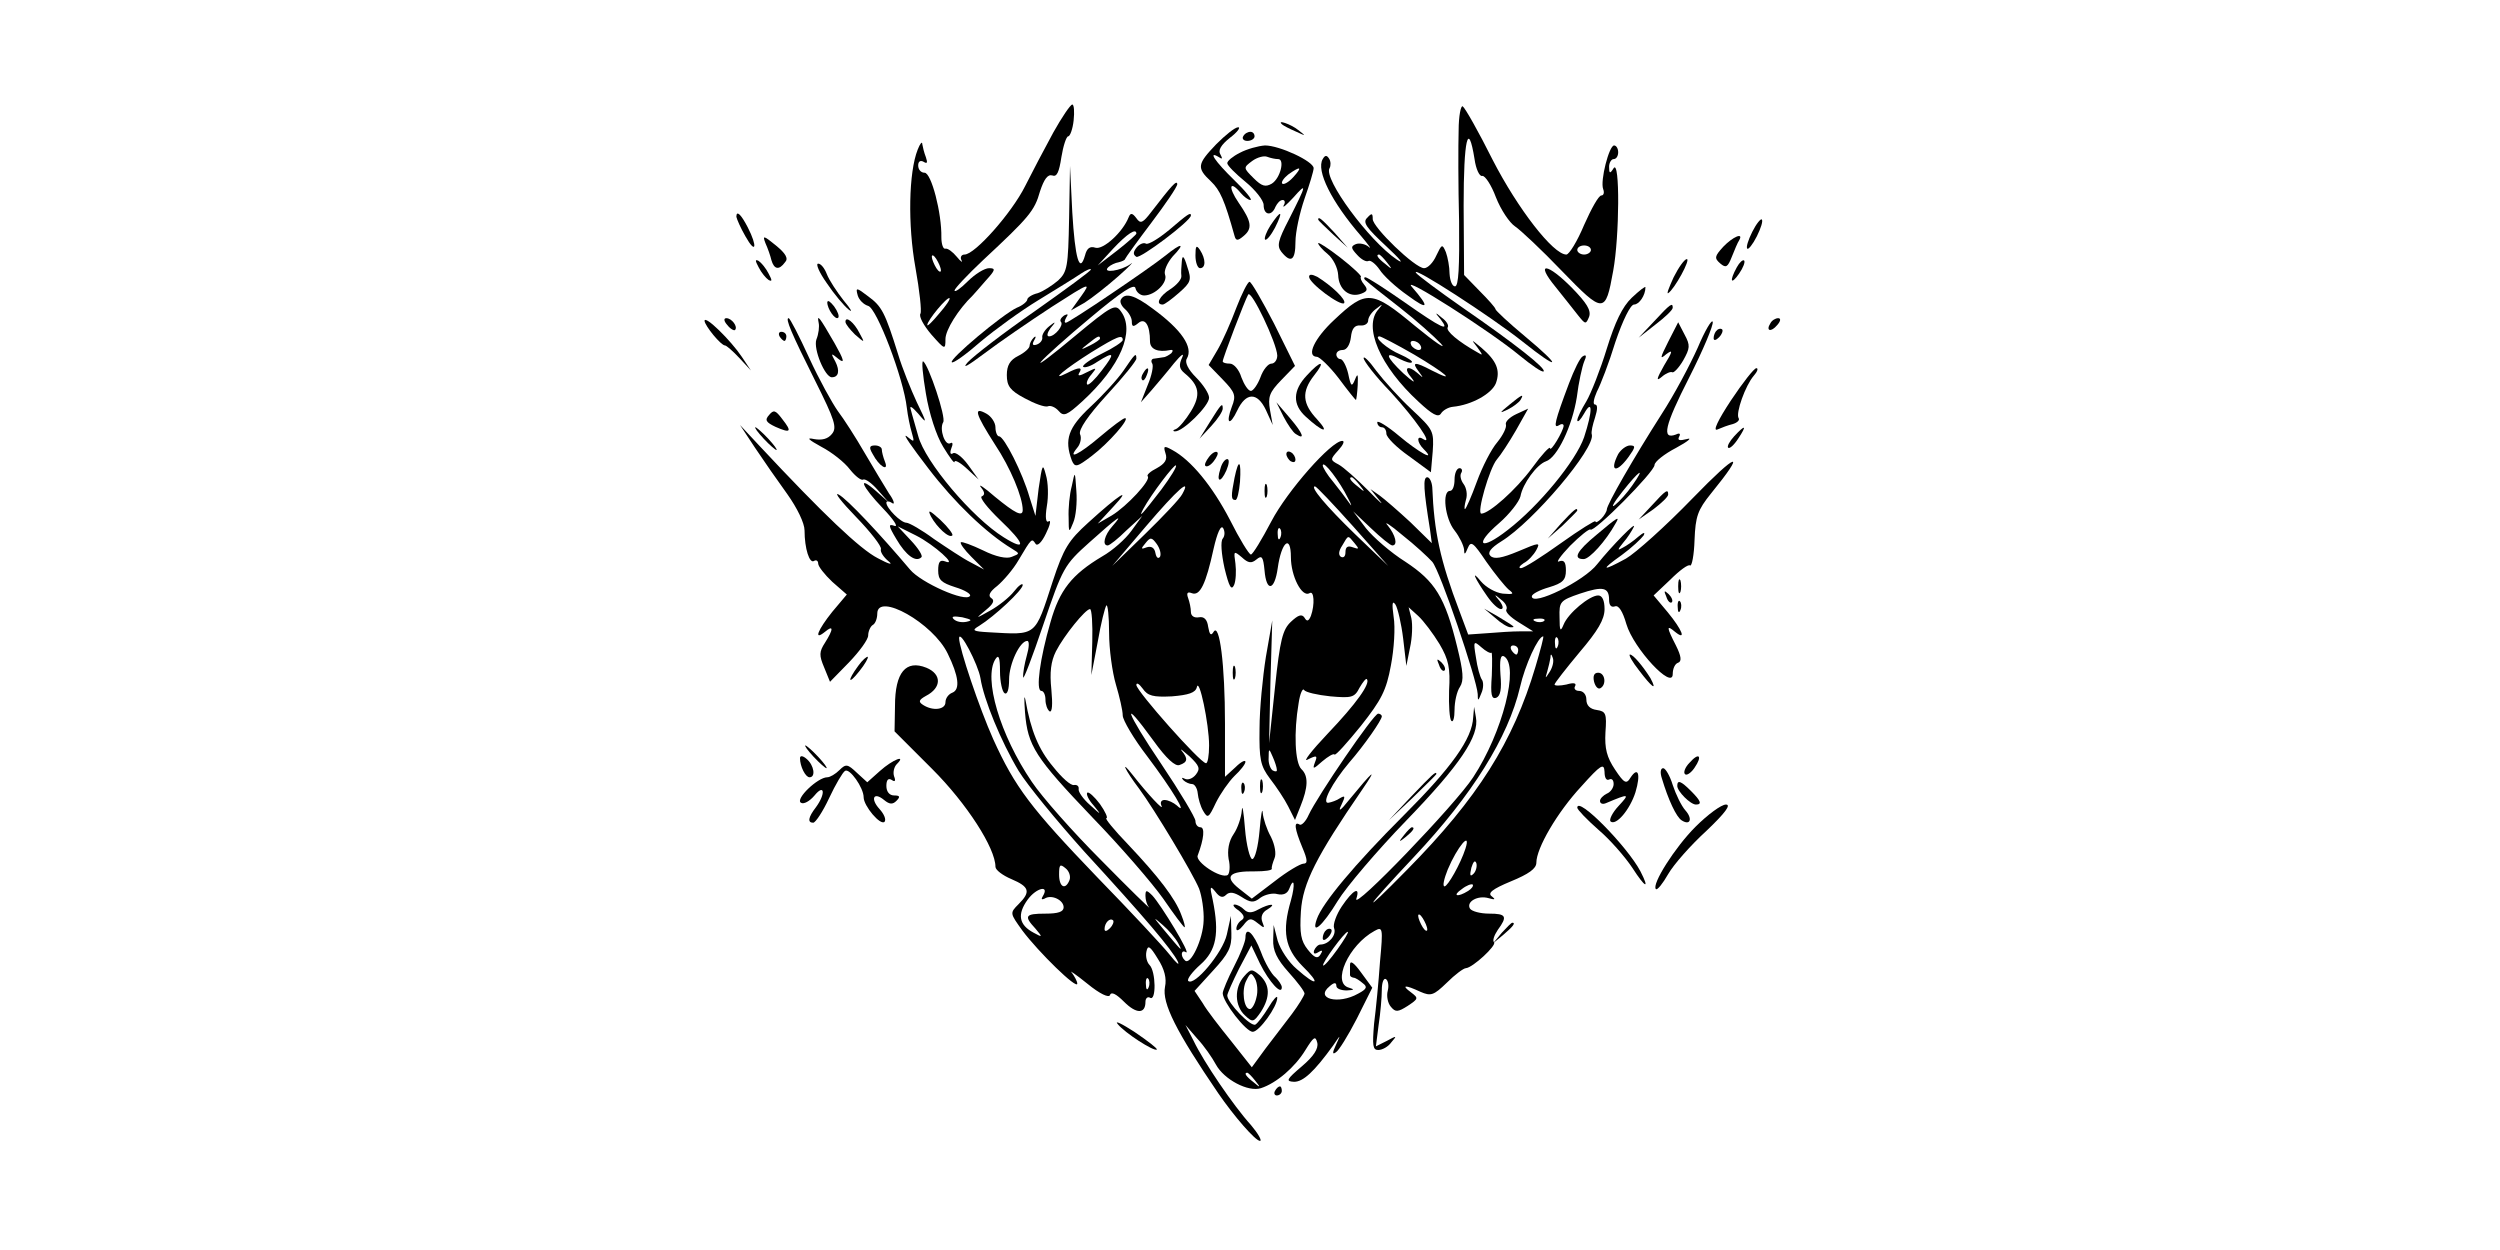 <?xml version="1.0" standalone="no"?>
<!DOCTYPE svg PUBLIC "-//W3C//DTD SVG 20010904//EN"
 "http://www.w3.org/TR/2001/REC-SVG-20010904/DTD/svg10.dtd">
<svg version="1.0" xmlns="http://www.w3.org/2000/svg"
 width="550pt" height="275pt" viewBox="0 0 550 275"
 preserveAspectRatio="xMidYMid meet">

<g transform="translate(0,275) scale(0.1,-0.1)"
fill="#000000" stroke="none">
<path d="M2317 2458 c-19 -35 -47 -88 -62 -118 -29 -58 -110 -150 -133 -150
-7 0 -10 -6 -7 -12 4 -7 -1 -4 -10 7 -9 11 -20 19 -25 18 -5 -2 -9 10 -9 25 1
53 -22 142 -37 142 -8 0 -14 7 -14 16 0 9 5 12 12 8 8 -5 9 -2 5 10 -4 10 -7
23 -8 29 0 7 -5 1 -10 -12 -20 -50 -22 -166 -5 -260 9 -50 14 -96 11 -101 -4
-6 7 -26 24 -46 30 -34 31 -34 31 -10 0 20 28 65 60 96 3 3 16 18 29 33 21 23
22 27 7 27 -10 0 -31 -13 -47 -29 -16 -16 -29 -25 -29 -20 0 4 28 34 62 66
102 95 114 109 126 152 9 27 17 38 27 35 10 -4 15 7 20 40 4 25 11 46 15 46 4
0 10 16 12 35 2 19 1 35 -3 35 -4 0 -23 -28 -42 -62z m-247 -303 c0 -5 -5 -3
-10 5 -5 8 -10 20 -10 25 0 6 5 3 10 -5 5 -8 10 -19 10 -25z m-4 -95 c-14 -17
-26 -29 -26 -25 0 10 44 63 49 59 2 -2 -8 -17 -23 -34z"/>
<path d="M3209 2463 c-1 -32 -1 -122 1 -200 1 -100 -1 -143 -9 -143 -6 0 -11
12 -12 28 0 15 -4 36 -8 47 -8 19 -9 18 -21 -7 -7 -16 -19 -28 -27 -28 -20 0
-113 90 -113 108 0 13 -2 14 -12 3 -11 -10 -2 -22 42 -63 30 -28 41 -41 23
-29 -61 41 -162 178 -148 201 3 5 3 15 -1 21 -5 8 -9 8 -14 -1 -15 -25 19 -94
85 -170 16 -19 24 -30 16 -23 -7 6 -20 9 -28 6 -12 -5 -11 -9 3 -24 9 -10 20
-16 25 -13 4 2 15 -6 24 -19 8 -13 36 -39 62 -57 46 -34 49 -27 9 19 -26 29
172 -97 237 -151 27 -22 50 -38 53 -35 6 6 -62 60 -178 140 -53 37 -100 72
-103 77 -10 17 166 -97 234 -151 84 -67 89 -58 6 11 -36 30 -65 57 -65 60 0 3
-16 21 -35 40 l-34 35 -1 153 c0 146 10 189 24 102 3 -22 11 -39 17 -37 6 1
20 -20 30 -47 11 -28 30 -56 42 -64 12 -8 59 -52 103 -98 92 -95 96 -95 113 0
14 76 15 247 1 226 -8 -13 -10 -12 -10 3 0 9 5 17 10 17 6 0 10 7 10 15 0 8
-4 15 -9 15 -11 0 -31 -78 -24 -96 3 -8 1 -14 -4 -14 -6 0 -22 -29 -38 -65
-15 -36 -33 -65 -39 -65 -29 0 -107 101 -162 208 -31 62 -61 115 -66 118 -4 3
-9 -21 -9 -53z m291 -263 c0 -5 -7 -10 -15 -10 -8 0 -15 5 -15 10 0 6 7 10 15
10 8 0 15 -4 15 -10z m-449 -27 c13 -16 12 -17 -3 -4 -17 13 -22 21 -14 21 2
0 10 -8 17 -17z"/>
<path d="M2821 2476 c2 -2 15 -9 29 -15 24 -11 24 -11 6 3 -16 13 -49 24 -35
12z"/>
<path d="M2676 2433 c-42 -44 -44 -52 -12 -82 20 -19 30 -41 52 -120 3 -11 7
-11 19 -1 21 17 19 32 -10 74 -24 35 -20 51 5 21 7 -8 16 -15 21 -15 5 0 -11
20 -36 44 -42 41 -59 66 -33 50 7 -5 8 -3 3 6 -6 9 1 21 21 37 16 12 24 23 18
23 -7 0 -28 -17 -48 -37z"/>
<path d="M2735 2450 c-3 -5 1 -10 9 -10 9 0 16 5 16 10 0 6 -4 10 -9 10 -6 0
-13 -4 -16 -10z"/>
<path d="M2728 2414 c-16 -8 -28 -18 -28 -23 0 -5 18 -23 40 -41 22 -18 40
-41 40 -51 0 -23 18 -25 26 -4 4 8 10 15 16 15 5 0 6 -6 2 -12 -3 -7 6 1 21
17 31 35 30 30 -9 -47 -25 -48 -27 -59 -17 -72 21 -26 31 -19 31 22 0 21 9 63
20 95 11 31 20 61 20 67 0 15 -75 50 -107 50 -15 -1 -40 -8 -55 -16z m84 -14
c15 0 5 -42 -14 -54 -14 -8 -22 -6 -40 12 -23 23 -23 23 -3 38 11 8 26 12 33
9 8 -3 18 -5 24 -5z m33 -40 c-10 -11 -21 -17 -24 -14 -3 3 3 12 13 20 28 20
32 17 11 -6z"/>
<path d="M2352 2269 c-2 -106 -4 -117 -24 -136 -13 -11 -33 -24 -45 -28 -13
-3 -23 -10 -23 -14 0 -4 -10 -13 -23 -18 -32 -15 -150 -114 -143 -120 3 -3 31
17 63 45 32 27 90 69 128 92 39 24 80 49 93 58 12 8 22 12 22 9 0 -3 -56 -44
-124 -92 -68 -47 -134 -98 -147 -112 -14 -16 0 -8 36 19 33 25 100 71 149 103
84 54 87 55 65 24 l-23 -32 30 17 c16 10 49 36 74 58 25 22 37 35 27 27 -21
-15 -63 -21 -49 -7 5 5 16 10 23 11 8 2 14 5 14 7 1 3 27 39 58 80 31 41 57
79 57 85 -1 10 -13 -4 -57 -61 -19 -25 -24 -27 -33 -14 -9 12 -13 12 -17 2
-13 -33 -56 -72 -73 -67 -12 4 -19 -1 -23 -17 -12 -42 -22 -6 -28 95 l-5 102
-2 -116z m148 -33 c0 -2 -19 -19 -42 -37 l-43 -33 34 37 c31 33 51 46 51 33z"/>
<path d="M1620 2273 c1 -5 9 -24 20 -43 23 -41 27 -23 5 20 -15 29 -25 38 -25
23z"/>
<path d="M2572 2244 c-23 -19 -46 -33 -51 -30 -5 3 -14 -1 -20 -8 -8 -10 -9
-16 -1 -21 8 -5 120 79 120 91 0 8 -7 3 -48 -32z"/>
<path d="M2795 2254 c-9 -14 -14 -28 -12 -31 3 -3 13 9 22 26 19 38 14 41 -10
5z"/>
<path d="M2900 2267 c0 -2 15 -16 33 -33 l32 -29 -29 33 c-28 30 -36 37 -36
29z"/>
<path d="M3855 2240 c-9 -18 -14 -34 -11 -37 2 -3 12 9 21 27 9 18 14 34 11
37 -2 3 -12 -9 -21 -27z"/>
<path d="M1684 2215 c5 -11 11 -28 13 -37 6 -21 17 -23 30 -5 8 8 2 19 -20 37
-27 22 -30 23 -23 5z"/>
<path d="M3791 2207 c-19 -21 -20 -25 -6 -37 12 -10 16 -8 25 15 6 15 13 32
16 36 11 19 -14 8 -35 -14z"/>
<path d="M2900 2215 c0 -4 10 -15 21 -24 12 -10 22 -30 23 -46 1 -32 25 -51
51 -41 13 5 15 9 6 20 -6 7 -9 15 -7 17 2 2 -18 21 -45 42 -27 21 -49 35 -49
32z"/>
<path d="M2563 2187 c-36 -29 -211 -147 -218 -147 -4 0 -3 5 1 12 5 7 3 8 -5
4 -7 -5 -10 -11 -7 -14 7 -7 -13 -32 -26 -32 -6 0 -4 8 3 18 13 15 12 16 -3 4
-10 -8 -16 -19 -15 -24 1 -6 -4 -13 -12 -16 -9 -3 -11 0 -6 9 5 8 4 11 -1 6
-5 -5 -9 -13 -9 -18 0 -5 -11 -15 -25 -22 -18 -9 -25 -21 -25 -42 0 -24 7 -34
39 -51 22 -12 44 -20 51 -18 6 3 17 -2 24 -10 11 -13 18 -10 52 21 84 77 117
155 85 198 -12 17 -19 14 -102 -55 -49 -41 -82 -66 -74 -56 8 10 57 54 110 98
68 57 96 75 98 64 2 -9 11 -16 19 -16 24 0 53 29 46 46 -3 8 5 26 17 40 29 30
20 31 -17 1z m-143 -182 c0 -2 -10 -9 -22 -15 -22 -11 -22 -10 -4 4 21 17 26
19 26 11z m50 -3 c0 -4 -21 -18 -46 -30 -26 -13 -44 -26 -41 -29 4 -3 18 2 31
11 38 24 40 20 10 -19 -15 -20 -29 -33 -32 -31 -3 3 1 13 9 22 13 16 12 16
-10 5 -15 -8 -21 -9 -17 -2 9 14 0 14 -27 0 -40 -20 -3 10 54 46 57 35 69 40
69 27z"/>
<path d="M2630 2188 c0 -16 5 -28 10 -28 13 0 13 20 0 40 -8 12 -10 9 -10 -12z"/>
<path d="M2600 2175 c-1 -11 -2 -25 -1 -32 1 -7 -10 -20 -24 -29 -24 -15 -34
-34 -17 -34 4 0 20 12 36 26 26 23 28 28 18 57 -7 24 -11 27 -12 12z"/>
<path d="M1669 2162 c6 -12 16 -24 22 -28 8 -4 8 -1 0 14 -6 12 -16 24 -22 28
-8 4 -8 1 0 -14z"/>
<path d="M3682 2140 c-10 -22 -16 -37 -12 -35 14 9 50 75 41 75 -5 0 -18 -18
-29 -40z"/>
<path d="M3821 2162 c-17 -31 -13 -40 5 -14 9 13 14 26 11 29 -3 2 -10 -4 -16
-15z"/>
<path d="M1819 2127 c16 -24 38 -50 48 -58 10 -8 5 1 -11 20 -15 19 -32 45
-37 58 -5 13 -13 23 -19 23 -6 0 2 -19 19 -43z"/>
<path d="M3422 2119 c18 -23 41 -51 50 -63 16 -20 17 -20 24 -3 5 14 -5 30
-37 63 -55 56 -83 59 -37 3z"/>
<path d="M2880 2141 c0 -14 69 -65 77 -58 6 7 -28 39 -59 58 -12 6 -18 6 -18
0z"/>
<path d="M3006 2132 c5 -5 38 -31 74 -59 36 -28 76 -64 90 -79 14 -15 -12 2
-57 39 -95 79 -107 80 -178 13 -43 -40 -62 -80 -38 -81 6 0 28 -21 48 -47 20
-27 37 -48 38 -48 1 0 3 15 4 33 1 24 0 27 -6 12 -7 -17 -9 -16 -15 13 -4 17
-12 32 -17 32 -5 0 -9 5 -9 10 0 6 6 10 14 10 9 0 16 12 18 28 2 19 8 27 21
26 9 -1 17 4 17 11 0 7 8 19 18 26 14 11 15 11 5 -1 -35 -38 3 -126 88 -204
30 -28 43 -35 49 -26 4 7 16 14 26 15 42 4 86 29 95 52 10 28 2 49 -32 78 -23
19 -23 19 -9 1 13 -18 13 -19 0 -11 -41 23 -70 47 -65 55 3 4 -3 14 -13 21
-15 13 -16 12 -3 -3 23 -30 2 -20 -79 37 -43 30 -82 55 -86 55 -4 0 -4 -4 2
-8z m105 -162 c69 -41 96 -64 39 -35 -38 20 -45 19 -29 -2 11 -15 11 -16 -1
-5 -24 21 -34 13 -14 -10 10 -13 2 -8 -19 11 -39 37 -42 50 -7 31 12 -6 24
-10 26 -7 3 2 -9 10 -25 17 -29 12 -61 40 -46 40 3 0 38 -18 76 -40z m14 20
c3 -5 2 -10 -4 -10 -5 0 -13 5 -16 10 -3 6 -2 10 4 10 5 0 13 -4 16 -10z"/>
<path d="M2720 2073 c-12 -32 -30 -73 -41 -92 l-20 -34 31 -32 c27 -28 30 -35
20 -60 -14 -37 -5 -44 12 -8 19 40 44 41 63 1 l15 -33 -6 33 c-5 29 -1 39 24
65 l31 32 -46 93 c-26 50 -50 92 -54 92 -4 0 -17 -26 -29 -57z m90 -105 c0
-10 -6 -18 -13 -18 -7 0 -18 -13 -24 -30 -6 -16 -16 -30 -21 -30 -6 0 -15 14
-21 30 -5 17 -17 30 -25 30 -9 0 -16 2 -16 5 0 7 49 135 56 147 7 11 63 -107
64 -134z"/>
<path d="M1887 2100 c3 -10 13 -20 23 -23 19 -5 78 -160 85 -224 2 -17 7 -42
11 -55 6 -21 6 -22 -11 -8 -11 8 11 -23 47 -70 58 -76 128 -143 184 -177 18
-11 18 -11 0 -18 -11 -5 -35 0 -63 14 -25 12 -47 20 -49 18 -3 -2 8 -17 23
-32 l28 -28 -30 16 c-16 8 -52 32 -80 51 -27 20 -55 36 -61 36 -12 0 -44 32
-44 44 0 4 6 4 13 -1 6 -4 4 6 -7 21 -10 16 -34 56 -54 90 -19 33 -46 75 -59
92 -12 17 -41 69 -63 117 -22 48 -42 87 -45 87 -8 0 6 -33 58 -137 44 -88 49
-104 37 -118 -9 -11 -22 -14 -39 -11 -18 4 -13 -1 16 -17 23 -12 51 -34 63
-50 12 -15 25 -25 29 -22 5 2 19 -8 32 -23 l24 -27 -27 24 c-43 38 -33 12 15
-38 23 -24 34 -41 25 -38 -14 5 -14 1 4 -29 21 -36 43 -52 55 -40 4 3 -7 20
-23 37 l-29 31 40 -20 c40 -20 94 -69 64 -57 -11 4 -15 -1 -15 -20 0 -21 7
-27 38 -37 20 -6 35 -15 32 -19 -9 -15 -108 29 -132 58 -65 77 -139 156 -157
165 -11 6 6 -16 38 -49 32 -33 57 -65 55 -71 -2 -6 6 -18 17 -27 11 -9 0 -6
-24 7 -39 20 -119 96 -261 248 l-42 45 33 -50 c18 -27 50 -73 71 -102 22 -31
38 -64 38 -80 0 -40 11 -74 21 -67 5 3 9 0 9 -6 0 -6 14 -24 31 -40 l32 -28
-32 -38 c-32 -40 -42 -65 -16 -44 19 16 19 6 0 -24 -13 -20 -13 -28 -2 -54
l13 -32 42 43 c23 24 42 50 42 59 0 9 5 20 10 23 6 3 10 15 10 25 0 48 123
-21 155 -88 24 -49 28 -79 10 -86 -8 -3 -15 -12 -15 -21 0 -16 -27 -20 -49 -6
-11 7 -10 11 6 20 35 18 35 48 1 62 -45 18 -69 -10 -69 -84 l-1 -56 83 -83
c76 -76 139 -174 139 -215 0 -7 16 -19 35 -27 40 -17 43 -28 16 -55 -20 -20
-19 -20 8 -58 36 -48 121 -131 121 -117 0 5 -6 16 -12 24 -7 7 8 -3 34 -24 28
-23 48 -32 50 -25 3 8 14 2 31 -15 27 -27 47 -27 47 0 0 8 5 12 10 9 14 -9 13
58 -1 72 -6 6 -9 19 -7 29 3 16 8 13 25 -15 15 -23 20 -44 16 -62 -7 -36 25
-99 117 -234 35 -51 82 -105 92 -105 5 0 -4 16 -20 35 -39 43 -104 139 -126
185 l-18 35 26 -30 c15 -16 33 -42 41 -57 18 -33 71 -61 99 -52 34 11 75 46
98 84 18 29 22 32 26 16 3 -13 -8 -30 -34 -52 -34 -29 -36 -33 -17 -34 20 0
44 22 86 80 17 25 17 25 6 1 -8 -17 -8 -22 0 -16 6 3 27 37 46 74 l34 68 -25
34 c-16 22 -24 27 -24 16 0 -9 0 -19 0 -22 0 -3 3 -5 8 -6 4 0 13 -6 20 -12
11 -8 9 -13 -10 -23 -44 -25 -96 -11 -63 16 10 9 15 9 15 1 0 -6 10 -10 23
-10 16 1 18 2 5 6 -39 10 -1 94 56 125 18 10 19 7 12 -68 -3 -44 -9 -105 -13
-136 -4 -48 -3 -58 9 -58 9 0 22 7 29 17 13 15 12 15 -10 3 l-24 -12 6 47 c4
26 7 61 7 77 0 16 4 27 9 24 5 -3 7 -15 4 -26 -3 -11 0 -27 7 -35 10 -12 15
-12 37 2 24 16 24 17 7 30 -22 16 -13 17 21 1 23 -10 29 -8 58 20 18 18 37 32
42 32 15 1 68 50 62 57 -4 3 0 15 8 27 22 30 19 36 -19 36 -19 0 -38 5 -42 11
-9 15 17 30 41 23 14 -4 16 -3 7 4 -10 7 1 16 42 33 39 16 56 28 56 41 0 32
46 111 99 168 43 48 50 52 51 32 0 -13 4 -20 10 -17 6 3 10 -1 10 -10 0 -8 -7
-18 -15 -21 -8 -4 -15 -11 -15 -16 0 -6 6 -8 13 -5 52 22 53 21 28 -6 -14 -15
-21 -30 -18 -34 12 -11 43 26 55 64 12 40 6 58 -11 32 -9 -15 -14 -12 -34 18
-18 27 -23 46 -21 82 3 41 1 46 -19 49 -15 2 -23 10 -23 23 0 11 -7 19 -16 19
-8 0 -12 5 -9 10 4 7 -2 9 -19 4 -14 -3 -26 -3 -26 0 0 3 25 35 55 71 40 47
55 72 55 95 0 19 -5 30 -14 30 -19 0 -66 -39 -76 -64 -7 -17 -9 -15 -9 16 -1
34 1 37 45 52 51 17 64 14 64 -14 0 -12 5 -17 13 -14 8 3 17 -11 25 -39 16
-54 102 -146 102 -110 0 12 5 23 12 25 8 3 7 14 -5 38 -21 41 -21 46 -2 30 26
-21 16 4 -16 43 l-31 37 37 35 c20 20 39 34 43 31 4 -3 9 23 10 56 2 52 7 66
36 102 79 97 60 93 -40 -10 -60 -62 -126 -121 -147 -133 -53 -29 -57 -26 -9 8
22 16 43 36 48 43 4 8 0 7 -12 -3 -10 -9 -26 -20 -34 -24 -12 -7 -12 -5 1 11
9 10 19 26 23 34 9 17 -48 -41 -80 -81 -28 -37 -144 -94 -144 -71 0 5 17 14
38 20 30 9 37 16 37 37 0 18 -4 24 -15 20 -8 -4 3 12 24 34 22 22 42 38 45 36
7 -8 141 127 141 142 0 7 21 24 48 38 26 14 36 23 23 19 -16 -4 -21 -3 -17 5
4 7 1 9 -7 5 -32 -12 -25 19 29 125 31 61 54 116 52 123 -2 6 -17 -19 -33 -57
-17 -38 -52 -104 -80 -147 -60 -94 -120 -198 -120 -209 0 -4 -6 -14 -12 -20
-7 -7 -13 -10 -13 -6 0 3 -34 -18 -76 -48 -42 -30 -81 -55 -88 -55 -6 0 -3 5
6 11 10 5 22 18 28 29 9 17 7 17 -40 -3 -36 -15 -53 -18 -61 -10 -7 7 0 17 24
32 70 43 207 205 199 235 -2 5 2 22 7 37 6 19 6 29 0 29 -5 0 -3 12 4 28 8 15
27 64 41 110 16 47 33 82 41 82 11 0 25 20 25 38 0 3 -13 -7 -30 -23 -21 -20
-37 -54 -55 -112 -14 -46 -35 -99 -45 -116 -11 -18 -20 -36 -20 -42 1 -5 7 1
15 15 19 34 19 6 0 -52 -18 -52 -99 -151 -168 -204 -60 -47 -76 -34 -19 15 23
20 44 47 47 59 5 28 36 70 56 77 25 8 58 78 68 141 4 33 12 68 16 78 6 13 5
17 -3 12 -6 -3 -19 -30 -30 -59 -32 -85 -35 -100 -23 -93 6 4 11 4 11 -1 -1
-12 -29 -59 -30 -49 0 5 -18 -14 -39 -43 -36 -49 -95 -101 -112 -101 -11 0 18
100 34 119 8 9 27 38 42 64 l27 48 -26 -12 c-15 -7 -25 -17 -23 -23 2 -6 -6
-23 -19 -39 -13 -15 -33 -54 -45 -87 -12 -33 -24 -60 -26 -60 -2 0 -1 9 2 20
4 12 1 27 -5 35 -6 8 -9 19 -5 25 3 5 1 10 -4 10 -6 0 -11 -11 -11 -25 0 -14
-4 -25 -10 -25 -18 0 -11 -61 10 -87 11 -14 20 -33 21 -42 0 -12 2 -12 8 3 7
17 12 13 41 -30 19 -27 41 -54 49 -61 13 -10 11 -11 -13 -9 -16 2 -37 14 -48
27 -23 28 -14 7 14 -33 11 -16 24 -28 30 -28 6 0 5 7 -3 18 -13 15 -12 16 3 3
10 -7 15 -17 12 -22 -3 -5 9 -17 27 -28 l32 -20 -29 0 c-16 0 -48 -2 -71 -4
l-43 -3 -19 51 c-43 113 -56 175 -60 273 -1 12 -6 22 -11 22 -10 0 -8 -28 6
-115 l4 -30 -47 46 c-27 25 -57 51 -68 59 l-20 14 20 -25 c11 -13 0 -4 -25 22
-25 25 -54 51 -65 57 -19 10 -19 11 -1 31 11 12 15 21 9 21 -24 0 -121 -110
-156 -177 -21 -40 -41 -73 -45 -73 -4 0 -25 34 -46 76 -39 75 -86 132 -127
154 -18 10 -20 9 -15 -7 5 -14 -1 -23 -19 -33 -14 -7 -23 -15 -20 -18 8 -8
-46 -66 -79 -86 l-31 -18 35 38 c42 45 12 26 -56 -36 -43 -39 -54 -56 -78
-129 -40 -123 -34 -118 -141 -112 -35 2 -38 4 -21 14 34 21 96 79 96 90 0 5
-9 -1 -19 -14 -10 -13 -34 -32 -52 -42 -34 -19 -34 -19 -10 1 16 13 20 21 12
26 -8 5 -4 14 13 27 13 11 35 36 47 57 29 49 29 48 37 36 4 -7 14 3 23 22 9
18 12 31 6 27 -6 -4 -8 8 -4 33 4 22 3 53 -2 69 -7 27 -8 24 -16 -30 l-7 -60
-13 41 c-15 53 -56 134 -67 134 -4 0 -8 9 -8 20 0 10 -9 24 -20 30 -29 16 -25
1 19 -68 34 -51 61 -116 61 -144 0 -16 -17 -7 -61 29 -24 21 -38 30 -31 21 9
-11 9 -17 2 -20 -6 -2 12 -25 40 -52 56 -53 59 -70 8 -38 -69 43 -173 166
-188 223 -6 22 -14 48 -16 57 -4 11 2 8 16 -8 20 -24 20 -22 -3 25 -13 28 -32
75 -41 105 -29 93 -36 106 -66 128 -26 20 -28 20 -23 2z m668 -427 c-41 -53
-52 -66 -40 -43 18 33 69 100 72 96 3 -2 -12 -26 -32 -53z m410 -18 c9 -16 10
-22 3 -11 -7 10 -23 31 -35 46 -13 15 -23 32 -23 36 1 13 38 -36 55 -71z m626
27 c-11 -16 -28 -35 -38 -43 -10 -8 -3 5 16 29 37 47 53 58 22 14z m-600 1
c13 -16 12 -17 -3 -4 -17 13 -22 21 -14 21 2 0 10 -8 17 -17z m-390 -20 c-5
-10 -42 -49 -82 -88 l-72 -70 74 87 c70 82 101 109 80 71z m375 -70 l78 -88
-73 70 c-64 62 -100 105 -88 105 3 0 40 -39 83 -87z m87 -43 c13 0 7 23 -10
44 -10 11 5 2 32 -21 28 -22 57 -49 66 -59 17 -19 98 -258 100 -291 0 -16 1
-16 8 2 5 11 5 25 1 30 -4 6 -10 27 -13 49 -6 36 -5 37 12 22 10 -9 20 -14 22
-12 2 2 2 -20 1 -50 -3 -42 -1 -53 10 -49 9 4 12 19 9 51 -2 32 0 44 8 40 34
-21 -3 -167 -68 -266 -38 -59 -267 -297 -257 -267 9 28 -7 20 -32 -17 -12 -18
-20 -40 -17 -48 6 -15 -12 -36 -30 -36 -5 0 -11 -6 -14 -13 -2 -7 1 -9 9 -4 9
6 11 4 5 -5 -6 -10 -13 -8 -28 11 -15 19 -18 35 -15 84 4 62 34 121 135 268
35 51 25 43 -30 -24 -18 -23 -24 -26 -16 -10 9 19 9 22 -3 15 -7 -5 -19 -9
-25 -10 -17 -3 8 44 45 88 34 39 72 94 72 102 0 3 -4 6 -8 6 -10 0 -134 -182
-153 -223 -6 -14 -16 -24 -20 -21 -13 8 -11 -9 6 -50 12 -28 12 -36 3 -36 -7
0 -36 -17 -64 -39 l-50 -38 -28 22 c-34 27 -22 39 36 38 20 0 37 2 36 6 -1 3
2 13 6 23 4 9 1 29 -8 47 -9 16 -17 40 -18 53 -1 13 -4 -5 -7 -40 -3 -34 -10
-62 -16 -62 -5 0 -13 30 -16 67 -3 38 -6 55 -7 40 -1 -15 -9 -39 -18 -52 -11
-16 -14 -36 -11 -55 4 -16 2 -32 -2 -35 -15 -9 -72 29 -66 43 14 37 16 62 6
62 -6 0 -11 6 -11 14 0 7 -34 64 -75 125 -79 117 -91 153 -17 51 28 -39 48
-57 57 -53 18 6 19 14 5 31 -5 7 2 1 17 -12 22 -21 24 -27 14 -40 -7 -9 -18
-13 -25 -9 -6 3 -7 2 -3 -3 5 -5 14 -9 20 -9 5 0 11 -9 12 -20 1 -11 6 -29 12
-39 10 -17 12 -16 28 18 10 20 28 46 41 59 13 12 24 26 24 31 0 5 -10 0 -22
-12 l-23 -21 0 117 c0 130 -12 223 -25 202 -6 -10 -9 -6 -12 11 -2 16 -9 23
-20 21 -11 -2 -18 3 -18 12 0 8 -3 22 -6 30 -4 11 -2 15 8 11 18 -7 31 20 48
98 8 35 16 53 21 45 4 -7 4 -17 -1 -23 -5 -6 -3 -33 4 -65 10 -41 15 -50 21
-37 4 9 5 31 3 47 -4 28 -4 29 14 14 14 -13 21 -14 32 -5 12 10 15 7 18 -24 4
-48 22 -45 29 5 8 58 29 76 29 24 0 -41 24 -89 41 -79 10 7 12 -25 3 -50 -5
-12 -9 -13 -14 -4 -6 9 -14 6 -30 -9 -18 -17 -24 -39 -35 -144 l-13 -123 3
135 4 135 -14 -80 c-7 -44 -14 -115 -14 -158 -1 -68 2 -82 23 -110 14 -18 32
-45 40 -61 l15 -30 12 30 c17 42 18 67 2 82 -14 14 -17 81 -6 145 3 21 9 34
12 29 3 -5 29 -11 58 -14 46 -4 53 -3 64 19 7 12 14 21 16 19 9 -9 -23 -54
-86 -120 -36 -38 -56 -64 -44 -57 20 10 22 9 16 -6 -6 -16 -4 -16 16 2 13 11
25 18 27 15 2 -3 28 26 58 63 45 57 56 78 66 133 7 36 10 84 6 107 -4 29 -3
37 4 27 5 -8 13 -42 17 -75 l7 -60 8 40 c5 22 6 51 3 65 l-6 24 21 -19 c12
-11 33 -39 47 -62 20 -34 24 -53 21 -102 -1 -33 1 -63 5 -67 4 -4 7 7 7 24 0
18 5 41 12 51 9 14 7 34 -6 87 -27 111 -49 145 -114 188 -32 20 -71 54 -87 74
l-28 37 39 -37 c22 -21 43 -38 47 -38z m-616 42 c-17 -19 -23 -42 -10 -42 4 0
23 15 41 33 l35 32 -24 -33 c-13 -18 -41 -43 -64 -56 -67 -40 -94 -74 -114
-145 -23 -79 -33 -151 -20 -151 5 0 9 -9 9 -19 0 -11 4 -22 9 -26 6 -3 7 16 4
48 -4 38 -1 62 10 84 18 35 65 93 75 93 4 0 6 -33 5 -72 l-2 -73 14 73 c7 41
16 76 19 80 3 3 6 -24 6 -60 0 -36 7 -87 15 -114 8 -27 15 -57 15 -68 0 -10
24 -51 54 -90 55 -73 91 -133 65 -108 -7 6 -19 12 -27 12 -7 0 -10 -5 -7 -12
8 -16 -31 26 -63 67 -29 37 -17 11 14 -30 34 -46 118 -186 132 -220 6 -16 11
-48 10 -70 -1 -41 -29 -100 -41 -88 -11 10 -8 25 2 18 13 -7 -55 105 -74 125
-13 13 -15 12 -15 -1 0 -8 3 -20 8 -25 4 -6 -44 41 -105 103 -62 62 -131 140
-153 173 -70 103 -107 228 -80 270 7 11 10 4 10 -27 0 -23 5 -45 10 -48 6 -4
10 8 10 30 0 35 24 85 40 85 5 0 4 -15 -1 -32 -5 -18 -9 -40 -8 -48 0 -8 20
44 44 115 43 126 46 132 102 182 59 53 79 68 50 35z m370 -24 c-3 -8 -6 -5 -6
6 -1 11 2 17 5 13 3 -3 4 -12 1 -19z m-265 -43 c-4 -5 -8 -2 -10 8 -2 12 -9
16 -19 13 -13 -5 -14 -4 -3 9 11 14 14 13 25 -2 7 -10 10 -22 7 -28z m428 30
c11 -13 10 -14 -4 -9 -11 4 -16 1 -16 -11 0 -9 -4 -13 -10 -10 -6 4 -5 13 3
25 14 24 12 23 27 5z m-854 -173 c-10 -2 -22 0 -28 6 -6 6 0 7 19 4 21 -5 23
-7 9 -10z m1271 2 c-3 -3 -12 -4 -19 -1 -8 3 -5 6 6 6 11 1 17 -2 13 -5z
m-1240 -126 c7 -46 45 -139 84 -204 19 -31 84 -110 144 -177 135 -147 193
-216 206 -242 5 -11 -3 -4 -18 15 -15 19 -87 96 -159 170 -146 152 -181 198
-229 304 -30 67 -75 200 -75 222 1 21 42 -58 47 -88z m1221 25 c-49 -165 -127
-289 -282 -446 -107 -109 -97 -91 15 28 128 136 207 263 233 373 11 49 40 112
51 112 2 0 -6 -30 -17 -67z m49 45 c-3 -8 -6 -5 -6 6 -1 11 2 17 5 13 3 -3 4
-12 1 -19z m-87 -8 c0 -5 -2 -10 -4 -10 -3 0 -8 5 -11 10 -3 6 -1 10 4 10 6 0
11 -4 11 -10z m70 -47 c-11 -17 -11 -17 -6 0 3 10 6 24 7 30 0 9 2 9 5 0 3 -7
0 -20 -6 -30z m-832 -55 c37 3 52 8 55 20 5 24 27 -81 27 -128 0 -22 -3 -40
-7 -39 -13 1 -153 159 -153 172 0 6 6 3 14 -8 11 -16 23 -19 64 -17z m231
-161 c1 -5 -3 -5 -9 -2 -5 3 -10 16 -9 28 0 21 1 21 9 2 5 -11 9 -24 9 -28z
m415 -174 c-11 -34 -39 -83 -46 -83 -5 0 -1 17 7 37 21 50 52 87 39 46z m18
-55 c-8 -8 -9 -4 -5 13 4 13 8 18 11 10 2 -7 -1 -18 -6 -23z m-889 -14 c-9
-23 -23 -16 -23 12 0 22 2 24 14 14 8 -6 12 -18 9 -26z m487 -45 c-20 -68 -13
-105 25 -144 42 -41 33 -47 -12 -7 -18 15 -36 43 -42 62 l-9 35 -1 -32 c-1
-24 8 -43 34 -72 19 -21 35 -42 35 -47 -1 -5 -13 -25 -28 -45 -15 -20 -41 -54
-58 -76 l-30 -41 -45 57 c-25 31 -54 68 -63 84 l-18 27 41 45 c34 37 41 51 40
82 l-1 38 -9 -41 c-9 -40 -72 -115 -85 -102 -3 4 9 20 27 36 35 31 42 68 27
142 -7 30 -6 33 6 18 9 -12 16 -14 23 -7 8 8 18 6 34 -4 20 -13 27 -14 42 -2
10 7 27 11 37 8 13 -3 22 1 26 11 11 29 14 11 4 -25z m390 21 c-24 -15 -36
-11 -14 4 10 8 21 12 24 10 2 -3 -2 -9 -10 -14z m-936 -12 c-4 -6 -2 -8 4 -5
15 10 42 -3 42 -19 0 -10 -12 -14 -40 -14 -45 0 -48 -5 -22 -33 16 -19 16 -20
-4 -9 -32 17 -37 40 -13 73 19 26 49 33 33 7z m846 -73 c0 -5 -5 -3 -10 5 -5
8 -10 20 -10 25 0 6 5 3 10 -5 5 -8 10 -19 10 -25z m-698 3 c-7 -7 -12 -8 -12
-2 0 14 12 26 19 19 2 -3 -1 -11 -7 -17z m150 -33 c11 -21 8 -18 -32 30 -24
29 -24 29 -2 10 13 -11 28 -29 34 -40z m350 -14 c-15 -21 -29 -37 -31 -35 -4
4 47 74 54 74 3 0 -8 -18 -23 -39z m-415 -83 c-3 -8 -6 -5 -6 6 -1 11 2 17 5
13 3 -3 4 -12 1 -19z m234 -205 c13 -16 12 -17 -3 -4 -17 13 -22 21 -14 21 2
0 10 -8 17 -17z"/>
<path d="M3166 1287 c3 -10 9 -15 12 -12 3 3 0 11 -7 18 -10 9 -11 8 -5 -6z"/>
<path d="M2712 1270 c0 -14 2 -19 5 -12 2 6 2 18 0 25 -3 6 -5 1 -5 -13z"/>
<path d="M3241 1172 c-2 -47 -47 -110 -154 -217 -107 -107 -178 -192 -190
-227 -13 -37 12 -16 46 40 19 31 87 111 151 177 118 122 161 186 153 227 l-4
23 -2 -23z"/>
<path d="M3105 998 l-50 -53 53 50 c28 27 52 51 52 52 0 8 -9 -1 -55 -49z"/>
<path d="M2772 1020 c0 -14 2 -19 5 -12 2 6 2 18 0 25 -3 6 -5 1 -5 -13z"/>
<path d="M2731 1014 c0 -11 3 -14 6 -6 3 7 2 16 -1 19 -3 4 -6 -2 -5 -13z"/>
<path d="M3089 913 c-13 -16 -12 -17 4 -4 16 13 21 21 13 21 -2 0 -10 -8 -17
-17z"/>
<path d="M2917 703 c-4 -3 -7 -11 -7 -17 0 -6 5 -5 12 2 6 6 9 14 7 17 -3 3
-9 2 -12 -2z"/>
<path d="M2255 1183 c6 -74 22 -99 148 -231 62 -64 132 -145 156 -179 24 -35
45 -63 47 -63 2 0 -1 12 -7 27 -13 36 -50 84 -118 156 -30 31 -51 57 -47 57 4
0 -2 14 -14 31 -12 16 -25 28 -28 25 -3 -3 3 -16 14 -28 18 -22 17 -22 -8 1
-15 13 -26 29 -25 35 1 6 -3 10 -10 9 -7 -2 -27 16 -46 40 -32 38 -49 79 -61
147 -3 14 -3 2 -1 -27z"/>
<path d="M2725 747 c12 -10 14 -16 7 -21 -7 -4 -12 -13 -12 -19 0 -7 7 -3 15
7 13 17 17 17 32 5 15 -12 16 -12 10 3 -4 11 0 21 11 27 23 14 6 14 -20 0 -14
-8 -23 -8 -31 0 -6 6 -15 11 -21 11 -5 0 -2 -6 9 -13z"/>
<path d="M2740 687 c0 -8 -11 -36 -25 -63 -14 -27 -25 -54 -25 -59 0 -19 51
-85 66 -85 14 0 54 55 54 75 0 6 -9 -4 -19 -21 -11 -18 -24 -35 -29 -38 -10
-6 -62 48 -62 64 0 4 12 31 26 59 l27 51 19 -40 c20 -40 48 -71 48 -52 0 5 -7
15 -14 22 -8 6 -23 31 -32 56 -16 42 -34 58 -34 31z"/>
<path d="M2737 602 c-22 -25 -21 -65 2 -86 17 -16 19 -15 35 8 21 33 20 59 -2
80 -18 15 -20 15 -35 -2z m27 -47 c-3 -14 -10 -25 -14 -25 -14 0 -19 43 -8 63
9 18 11 18 19 4 5 -9 7 -28 3 -42z"/>
<path d="M2466 2091 c-3 -5 1 -14 9 -21 8 -7 15 -19 15 -27 0 -12 3 -13 14 -4
15 13 26 -4 26 -40 0 -17 17 -25 45 -19 6 1 6 -2 2 -7 -5 -4 -13 -9 -18 -9 -5
-1 -14 -2 -20 -3 -5 0 -8 -5 -4 -11 3 -5 -1 -26 -10 -47 l-15 -38 23 26 c12
14 35 41 50 60 15 18 23 24 18 13 -8 -17 -7 -25 5 -35 33 -27 36 -48 14 -84
-11 -18 -26 -36 -33 -39 -7 -2 -7 -5 -2 -5 17 -1 75 56 75 74 0 9 -13 29 -29
45 -17 17 -25 33 -20 41 15 25 -12 64 -75 110 -40 30 -61 36 -70 20z"/>
<path d="M1820 2085 c0 -15 18 -40 24 -34 3 3 -1 14 -9 25 -8 10 -14 15 -15 9z"/>
<path d="M3639 2043 l-34 -36 37 29 c21 16 38 32 38 37 0 12 -5 9 -41 -30z"/>
<path d="M1550 2044 c1 -11 36 -54 45 -54 3 0 17 -12 31 -27 l26 -28 -20 30
c-24 36 -82 93 -82 79z"/>
<path d="M1600 2035 c7 -9 15 -13 17 -11 7 7 -7 26 -19 26 -6 0 -6 -6 2 -15z"/>
<path d="M1801 2040 c2 -8 0 -25 -5 -37 -7 -21 19 -83 34 -83 15 0 18 14 8 34
-11 20 -10 20 7 6 14 -11 12 -2 -9 35 -34 59 -39 65 -35 45z"/>
<path d="M1860 2042 c0 -5 10 -17 21 -28 22 -19 22 -19 10 3 -12 24 -31 39
-31 25z"/>
<path d="M3895 2039 c-11 -17 1 -21 15 -4 8 9 8 15 2 15 -6 0 -14 -5 -17 -11z"/>
<path d="M3670 1998 c-18 -36 -19 -40 -4 -27 15 11 14 6 -5 -25 -17 -30 -18
-36 -5 -25 9 8 20 12 23 10 3 -2 14 9 24 26 15 27 16 33 3 57 l-14 27 -22 -43z"/>
<path d="M3777 2023 c-4 -3 -7 -11 -7 -17 0 -6 5 -5 12 2 6 6 9 14 7 17 -3 3
-9 2 -12 -2z"/>
<path d="M1715 2010 c3 -5 8 -10 11 -10 2 0 4 5 4 10 0 6 -5 10 -11 10 -5 0
-7 -4 -4 -10z"/>
<path d="M2472 1935 c-13 -19 -46 -55 -73 -80 -49 -46 -58 -72 -41 -118 7 -16
11 -15 44 10 37 28 85 83 73 83 -4 0 -28 -18 -54 -40 -47 -40 -74 -53 -51 -25
7 8 10 22 6 30 -3 10 17 40 59 86 36 39 65 75 65 80 0 14 -3 11 -28 -26z"/>
<path d="M3000 1962 c0 -6 26 -40 59 -74 55 -60 96 -119 72 -104 -15 10 -14
-7 1 -22 29 -29 -10 -8 -54 29 -26 22 -48 35 -48 30 0 -6 5 -11 10 -11 6 0 10
-6 10 -14 0 -8 22 -30 49 -49 l49 -36 4 46 c3 45 1 48 -46 92 -27 25 -62 64
-78 85 -15 21 -28 34 -28 28z"/>
<path d="M2037 1884 c7 -43 23 -93 38 -117 14 -23 25 -38 25 -33 0 5 12 -1 27
-15 l26 -24 -23 32 c-13 18 -28 29 -33 26 -6 -4 -8 0 -4 11 4 9 3 14 -2 11
-12 -7 -25 31 -16 46 7 10 -32 126 -44 134 -4 2 -1 -30 6 -71z"/>
<path d="M2875 1924 c-31 -33 -32 -64 -2 -91 37 -34 54 -38 25 -6 -33 35 -35
61 -7 97 27 34 15 34 -16 0z"/>
<path d="M2515 1929 c-4 -6 -5 -12 -2 -15 2 -3 7 2 10 11 7 17 1 20 -8 4z"/>
<path d="M3808 1869 c-29 -44 -40 -68 -30 -64 9 4 25 10 34 12 10 3 16 9 13
13 -7 11 15 72 33 93 8 9 11 17 6 17 -5 0 -30 -32 -56 -71z"/>
<path d="M3320 1859 c-22 -18 -22 -19 -3 -10 12 6 25 16 28 21 9 15 3 12 -25
-11z"/>
<path d="M2662 1822 l-23 -37 26 28 c14 15 25 32 25 38 0 14 -3 11 -28 -29z"/>
<path d="M2824 1833 c9 -17 21 -35 27 -38 21 -14 16 1 -13 35 l-30 35 16 -32z"/>
<path d="M1692 1837 c-10 -11 -7 -16 14 -26 34 -15 37 -11 15 17 -15 20 -19
21 -29 9z"/>
<path d="M1680 1785 c13 -14 26 -25 28 -25 3 0 -5 11 -18 25 -13 14 -26 25
-28 25 -3 0 5 -11 18 -25z"/>
<path d="M3815 1790 c-10 -11 -16 -22 -13 -25 3 -3 13 6 22 20 20 30 16 32 -9
5z"/>
<path d="M1920 1751 c14 -27 36 -40 27 -17 -4 10 -7 22 -7 27 0 5 -7 9 -15 9
-12 0 -14 -4 -5 -19z"/>
<path d="M3560 1751 c-20 -39 -4 -43 23 -6 15 21 16 25 3 25 -8 0 -20 -9 -26
-19z"/>
<path d="M2660 1745 c-7 -9 -11 -18 -8 -20 3 -3 11 1 18 10 7 9 11 18 8 20 -3
3 -11 -1 -18 -10z"/>
<path d="M2830 1751 c0 -5 5 -13 10 -16 6 -3 10 -2 10 4 0 5 -4 13 -10 16 -5
3 -10 2 -10 -4z"/>
<path d="M2685 1719 c-10 -30 0 -33 13 -4 6 14 7 25 2 25 -5 0 -12 -9 -15 -21z"/>
<path d="M2716 1699 c-8 -41 -8 -49 2 -49 4 0 8 18 10 40 3 48 -3 52 -12 9z"/>
<path d="M2358 1681 c-5 -18 -8 -50 -7 -70 0 -34 1 -34 10 -11 6 13 9 45 7 70
-3 45 -3 45 -10 11z"/>
<path d="M2782 1670 c0 -14 2 -19 5 -12 2 6 2 18 0 25 -3 6 -5 1 -5 -13z"/>
<path d="M3634 1638 l-29 -31 33 23 c17 13 32 27 32 32 0 13 -5 10 -36 -24z"/>
<path d="M2048 1614 c13 -24 40 -49 47 -42 3 2 -9 18 -26 34 -24 22 -29 24
-21 8z"/>
<path d="M3434 1598 l-29 -33 33 29 c17 17 32 31 32 33 0 8 -8 1 -36 -29z"/>
<path d="M3513 1574 c-45 -37 -53 -54 -29 -54 13 0 49 40 70 78 11 18 5 15
-41 -24z"/>
<path d="M3692 1460 c0 -14 2 -19 5 -12 2 6 2 18 0 25 -3 6 -5 1 -5 -13z"/>
<path d="M3666 1437 c3 -10 9 -15 12 -12 3 3 0 11 -7 18 -10 9 -11 8 -5 -6z"/>
<path d="M3691 1414 c0 -11 3 -14 6 -6 3 7 2 16 -1 19 -3 4 -6 -2 -5 -13z"/>
<path d="M3289 1391 c13 -12 28 -21 34 -21 12 0 11 0 -28 24 l-30 17 24 -20z"/>
<path d="M1888 1285 c-25 -34 -22 -43 3 -11 12 15 20 29 18 31 -2 1 -12 -7
-21 -20z"/>
<path d="M3606 1275 c28 -37 41 -47 25 -17 -17 27 -38 52 -45 52 -4 0 5 -16
20 -35z"/>
<path d="M3507 1250 c3 -11 9 -17 14 -14 14 8 10 34 -5 34 -9 0 -12 -7 -9 -20z"/>
<path d="M1790 1085 c13 -14 26 -25 28 -25 3 0 -5 11 -18 25 -13 14 -26 25
-28 25 -3 0 5 -11 18 -25z"/>
<path d="M1760 1082 c0 -18 12 -42 21 -42 14 0 10 26 -6 40 -9 8 -15 8 -15 2z"/>
<path d="M3717 1072 c-10 -10 -14 -22 -10 -25 3 -4 13 2 21 14 18 26 10 35
-11 11z"/>
<path d="M1936 1054 l-28 -25 -23 21 c-20 19 -24 20 -38 6 -9 -9 -21 -16 -27
-16 -21 0 -71 -48 -58 -56 6 -4 19 3 30 16 22 27 25 4 3 -26 -17 -22 -19 -34
-6 -34 5 0 21 24 35 54 14 30 30 57 35 60 10 7 41 -37 41 -58 0 -19 37 -63 46
-54 4 5 -1 17 -11 28 -21 23 -13 39 10 20 12 -10 19 -10 27 -2 9 9 8 12 -5 12
-10 0 -17 8 -17 21 0 13 4 18 12 13 7 -5 9 -2 5 8 -3 9 0 21 6 27 22 22 -9 10
-37 -15z"/>
<path d="M3656 1038 c14 -47 32 -86 44 -93 19 -12 24 4 8 22 -9 10 -21 35 -28
56 -6 20 -16 37 -21 37 -6 0 -7 -10 -3 -22z"/>
<path d="M3690 1021 c0 -12 29 -41 41 -41 14 0 11 8 -11 30 -22 22 -30 25 -30
11z"/>
<path d="M3470 973 c0 -4 21 -26 46 -48 26 -22 59 -60 75 -84 29 -45 39 -49
18 -8 -29 55 -139 167 -139 140z"/>
<path d="M3730 931 c-45 -45 -97 -127 -87 -137 3 -3 15 12 27 33 12 21 50 64
84 95 42 40 55 58 43 58 -10 0 -40 -22 -67 -49z"/>
<path d="M3304 698 l-19 -23 23 19 c21 18 27 26 19 26 -2 0 -12 -10 -23 -22z"/>
<path d="M2459 497 c15 -19 80 -61 86 -56 2 2 -20 19 -48 38 -29 19 -46 27
-38 18z"/>
<path d="M2805 350 c-3 -5 -1 -10 4 -10 6 0 11 5 11 10 0 6 -2 10 -4 10 -3 0
-8 -4 -11 -10z"/>
</g>
</svg>
